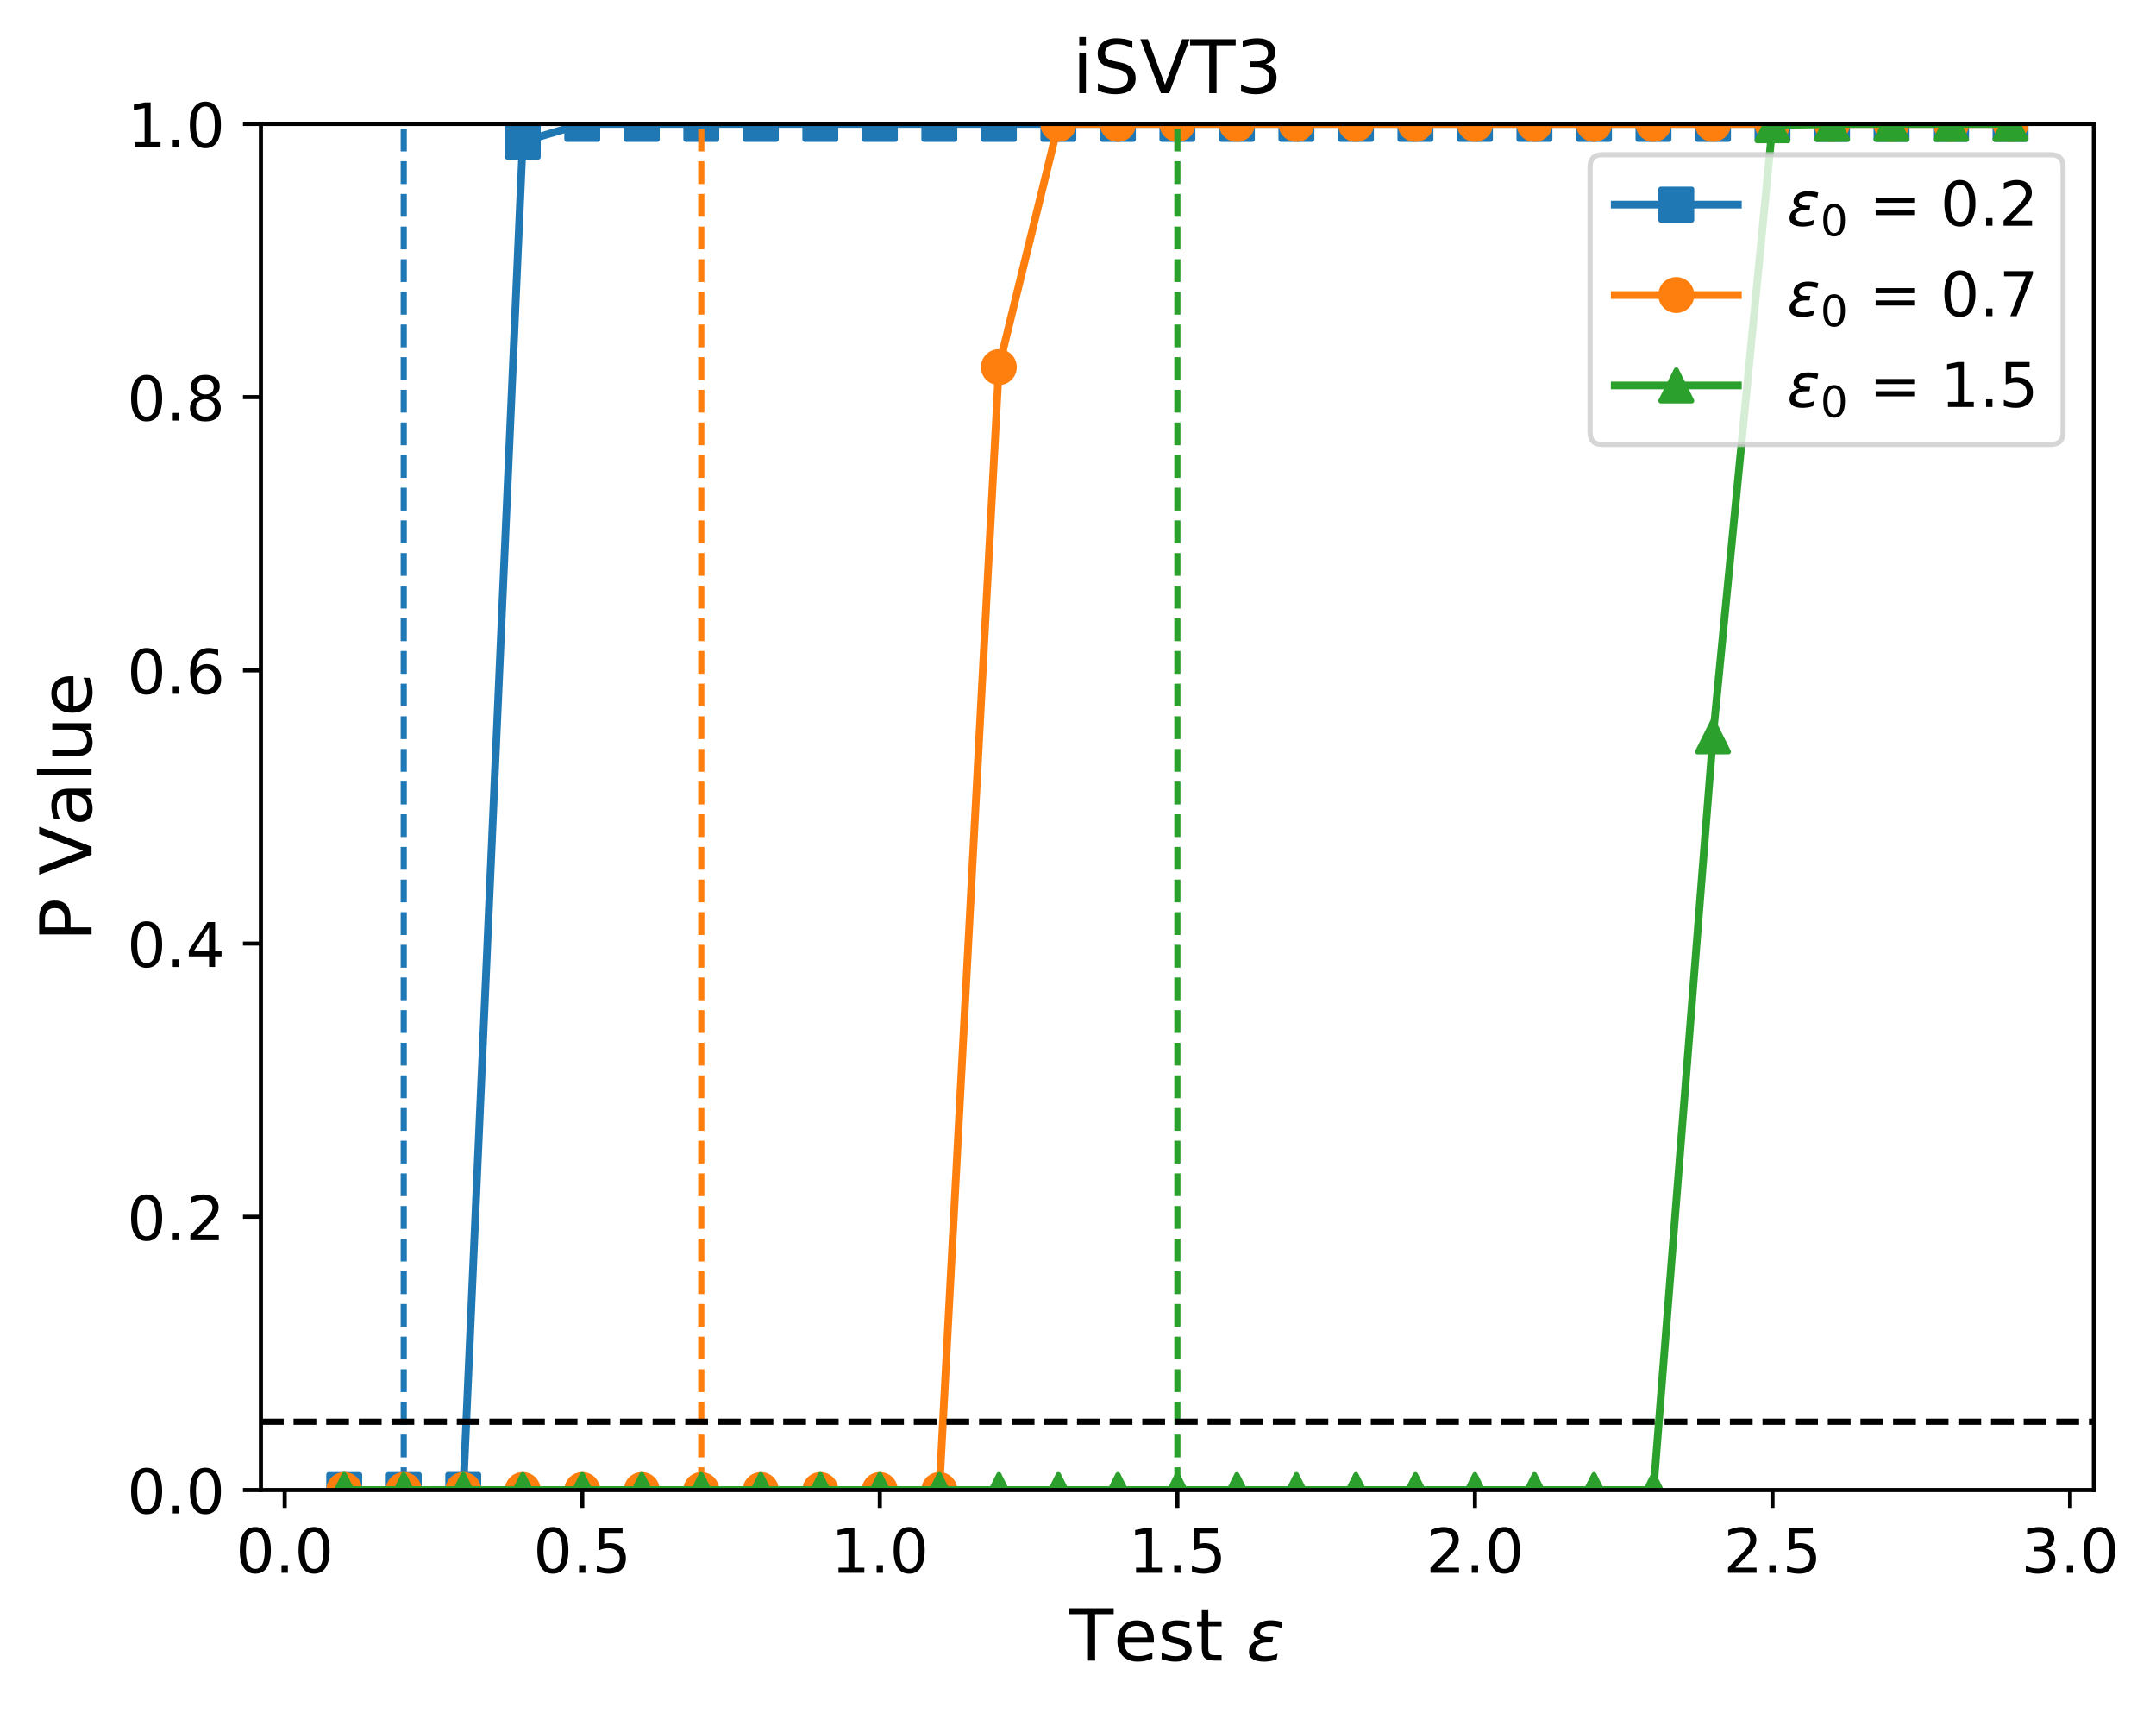 <?xml version="1.0" encoding="utf-8" standalone="no"?>
<!DOCTYPE svg PUBLIC "-//W3C//DTD SVG 1.1//EN"
  "http://www.w3.org/Graphics/SVG/1.1/DTD/svg11.dtd">
<!-- Created with matplotlib (https://matplotlib.org/) -->
<svg height="333.617pt" version="1.1" viewBox="0 0 420.057 333.617" width="420.057pt" xmlns="http://www.w3.org/2000/svg" xmlns:xlink="http://www.w3.org/1999/xlink">
 <defs>
  <style type="text/css">
*{stroke-linecap:butt;stroke-linejoin:round;}
  </style>
 </defs>
 <g id="figure_1">
  <g id="patch_1">
   <path d="M 0 333.617 
L 420.057 333.617 
L 420.057 0 
L 0 0 
z
" style="fill:#ffffff;"/>
  </g>
  <g id="axes_1">
   <g id="patch_2">
    <path d="M 50.833 290.254 
L 407.953 290.254 
L 407.953 24.142 
L 50.833 24.142 
z
" style="fill:#ffffff;"/>
   </g>
   <g id="matplotlib.axis_1">
    <g id="xtick_1">
     <g id="line2d_1">
      <defs>
       <path d="M 0 0 
L 0 3.5 
" id="mfb340fcd6c" style="stroke:#000000;stroke-width:0.8;"/>
      </defs>
      <g>
       <use style="stroke:#000000;stroke-width:0.8;" x="55.471" xlink:href="#mfb340fcd6c" y="290.254"/>
      </g>
     </g>
     <g id="text_1">
      <!-- 0.0 -->
      <defs>
       <path d="M 31.781 66.406 
Q 24.172 66.406 20.328 58.906 
Q 16.5 51.422 16.5 36.375 
Q 16.5 21.391 20.328 13.891 
Q 24.172 6.391 31.781 6.391 
Q 39.453 6.391 43.281 13.891 
Q 47.125 21.391 47.125 36.375 
Q 47.125 51.422 43.281 58.906 
Q 39.453 66.406 31.781 66.406 
z
M 31.781 74.219 
Q 44.047 74.219 50.516 64.516 
Q 56.984 54.828 56.984 36.375 
Q 56.984 17.969 50.516 8.266 
Q 44.047 -1.422 31.781 -1.422 
Q 19.531 -1.422 13.062 8.266 
Q 6.594 17.969 6.594 36.375 
Q 6.594 54.828 13.062 64.516 
Q 19.531 74.219 31.781 74.219 
z
" id="DejaVuSans-48"/>
       <path d="M 10.688 12.406 
L 21 12.406 
L 21 0 
L 10.688 0 
z
" id="DejaVuSans-46"/>
      </defs>
      <g transform="translate(45.929 306.372)scale(0.12 -0.12)">
       <use xlink:href="#DejaVuSans-48"/>
       <use x="63.623" xlink:href="#DejaVuSans-46"/>
       <use x="95.41" xlink:href="#DejaVuSans-48"/>
      </g>
     </g>
    </g>
    <g id="xtick_2">
     <g id="line2d_2">
      <g>
       <use style="stroke:#000000;stroke-width:0.8;" x="113.445" xlink:href="#mfb340fcd6c" y="290.254"/>
      </g>
     </g>
     <g id="text_2">
      <!-- 0.5 -->
      <defs>
       <path d="M 10.797 72.906 
L 49.516 72.906 
L 49.516 64.594 
L 19.828 64.594 
L 19.828 46.734 
Q 21.969 47.469 24.109 47.828 
Q 26.266 48.188 28.422 48.188 
Q 40.625 48.188 47.75 41.5 
Q 54.891 34.812 54.891 23.391 
Q 54.891 11.625 47.562 5.094 
Q 40.234 -1.422 26.906 -1.422 
Q 22.312 -1.422 17.547 -0.641 
Q 12.797 0.141 7.719 1.703 
L 7.719 11.625 
Q 12.109 9.234 16.797 8.062 
Q 21.484 6.891 26.703 6.891 
Q 35.156 6.891 40.078 11.328 
Q 45.016 15.766 45.016 23.391 
Q 45.016 31 40.078 35.438 
Q 35.156 39.891 26.703 39.891 
Q 22.75 39.891 18.812 39.016 
Q 14.891 38.141 10.797 36.281 
z
" id="DejaVuSans-53"/>
      </defs>
      <g transform="translate(103.903 306.372)scale(0.12 -0.12)">
       <use xlink:href="#DejaVuSans-48"/>
       <use x="63.623" xlink:href="#DejaVuSans-46"/>
       <use x="95.41" xlink:href="#DejaVuSans-53"/>
      </g>
     </g>
    </g>
    <g id="xtick_3">
     <g id="line2d_3">
      <g>
       <use style="stroke:#000000;stroke-width:0.8;" x="171.419" xlink:href="#mfb340fcd6c" y="290.254"/>
      </g>
     </g>
     <g id="text_3">
      <!-- 1.0 -->
      <defs>
       <path d="M 12.406 8.297 
L 28.516 8.297 
L 28.516 63.922 
L 10.984 60.406 
L 10.984 69.391 
L 28.422 72.906 
L 38.281 72.906 
L 38.281 8.297 
L 54.391 8.297 
L 54.391 0 
L 12.406 0 
z
" id="DejaVuSans-49"/>
      </defs>
      <g transform="translate(161.877 306.372)scale(0.12 -0.12)">
       <use xlink:href="#DejaVuSans-49"/>
       <use x="63.623" xlink:href="#DejaVuSans-46"/>
       <use x="95.41" xlink:href="#DejaVuSans-48"/>
      </g>
     </g>
    </g>
    <g id="xtick_4">
     <g id="line2d_4">
      <g>
       <use style="stroke:#000000;stroke-width:0.8;" x="229.393" xlink:href="#mfb340fcd6c" y="290.254"/>
      </g>
     </g>
     <g id="text_4">
      <!-- 1.5 -->
      <g transform="translate(219.851 306.372)scale(0.12 -0.12)">
       <use xlink:href="#DejaVuSans-49"/>
       <use x="63.623" xlink:href="#DejaVuSans-46"/>
       <use x="95.41" xlink:href="#DejaVuSans-53"/>
      </g>
     </g>
    </g>
    <g id="xtick_5">
     <g id="line2d_5">
      <g>
       <use style="stroke:#000000;stroke-width:0.8;" x="287.367" xlink:href="#mfb340fcd6c" y="290.254"/>
      </g>
     </g>
     <g id="text_5">
      <!-- 2.0 -->
      <defs>
       <path d="M 19.188 8.297 
L 53.609 8.297 
L 53.609 0 
L 7.328 0 
L 7.328 8.297 
Q 12.938 14.109 22.625 23.891 
Q 32.328 33.688 34.812 36.531 
Q 39.547 41.844 41.422 45.531 
Q 43.312 49.219 43.312 52.781 
Q 43.312 58.594 39.234 62.25 
Q 35.156 65.922 28.609 65.922 
Q 23.969 65.922 18.812 64.312 
Q 13.672 62.703 7.812 59.422 
L 7.812 69.391 
Q 13.766 71.781 18.938 73 
Q 24.125 74.219 28.422 74.219 
Q 39.75 74.219 46.484 68.547 
Q 53.219 62.891 53.219 53.422 
Q 53.219 48.922 51.531 44.891 
Q 49.859 40.875 45.406 35.406 
Q 44.188 33.984 37.641 27.219 
Q 31.109 20.453 19.188 8.297 
z
" id="DejaVuSans-50"/>
      </defs>
      <g transform="translate(277.825 306.372)scale(0.12 -0.12)">
       <use xlink:href="#DejaVuSans-50"/>
       <use x="63.623" xlink:href="#DejaVuSans-46"/>
       <use x="95.41" xlink:href="#DejaVuSans-48"/>
      </g>
     </g>
    </g>
    <g id="xtick_6">
     <g id="line2d_6">
      <g>
       <use style="stroke:#000000;stroke-width:0.8;" x="345.341" xlink:href="#mfb340fcd6c" y="290.254"/>
      </g>
     </g>
     <g id="text_6">
      <!-- 2.5 -->
      <g transform="translate(335.799 306.372)scale(0.12 -0.12)">
       <use xlink:href="#DejaVuSans-50"/>
       <use x="63.623" xlink:href="#DejaVuSans-46"/>
       <use x="95.41" xlink:href="#DejaVuSans-53"/>
      </g>
     </g>
    </g>
    <g id="xtick_7">
     <g id="line2d_7">
      <g>
       <use style="stroke:#000000;stroke-width:0.8;" x="403.315" xlink:href="#mfb340fcd6c" y="290.254"/>
      </g>
     </g>
     <g id="text_7">
      <!-- 3.0 -->
      <defs>
       <path d="M 40.578 39.312 
Q 47.656 37.797 51.625 33 
Q 55.609 28.219 55.609 21.188 
Q 55.609 10.406 48.188 4.484 
Q 40.766 -1.422 27.094 -1.422 
Q 22.516 -1.422 17.656 -0.516 
Q 12.797 0.391 7.625 2.203 
L 7.625 11.719 
Q 11.719 9.328 16.594 8.109 
Q 21.484 6.891 26.812 6.891 
Q 36.078 6.891 40.938 10.547 
Q 45.797 14.203 45.797 21.188 
Q 45.797 27.641 41.281 31.266 
Q 36.766 34.906 28.719 34.906 
L 20.219 34.906 
L 20.219 43.016 
L 29.109 43.016 
Q 36.375 43.016 40.234 45.922 
Q 44.094 48.828 44.094 54.297 
Q 44.094 59.906 40.109 62.906 
Q 36.141 65.922 28.719 65.922 
Q 24.656 65.922 20.016 65.031 
Q 15.375 64.156 9.812 62.312 
L 9.812 71.094 
Q 15.438 72.656 20.344 73.438 
Q 25.25 74.219 29.594 74.219 
Q 40.828 74.219 47.359 69.109 
Q 53.906 64.016 53.906 55.328 
Q 53.906 49.266 50.438 45.094 
Q 46.969 40.922 40.578 39.312 
z
" id="DejaVuSans-51"/>
      </defs>
      <g transform="translate(393.773 306.372)scale(0.12 -0.12)">
       <use xlink:href="#DejaVuSans-51"/>
       <use x="63.623" xlink:href="#DejaVuSans-46"/>
       <use x="95.41" xlink:href="#DejaVuSans-48"/>
      </g>
     </g>
    </g>
    <g id="text_8">
     <!-- Test $\epsilon$ -->
     <defs>
      <path d="M -0.297 72.906 
L 61.375 72.906 
L 61.375 64.594 
L 35.5 64.594 
L 35.5 0 
L 25.594 0 
L 25.594 64.594 
L -0.297 64.594 
z
" id="DejaVuSans-84"/>
      <path d="M 56.203 29.594 
L 56.203 25.203 
L 14.891 25.203 
Q 15.484 15.922 20.484 11.062 
Q 25.484 6.203 34.422 6.203 
Q 39.594 6.203 44.453 7.469 
Q 49.312 8.734 54.109 11.281 
L 54.109 2.781 
Q 49.266 0.734 44.188 -0.344 
Q 39.109 -1.422 33.891 -1.422 
Q 20.797 -1.422 13.156 6.188 
Q 5.516 13.812 5.516 26.812 
Q 5.516 40.234 12.766 48.109 
Q 20.016 56 32.328 56 
Q 43.359 56 49.781 48.891 
Q 56.203 41.797 56.203 29.594 
z
M 47.219 32.234 
Q 47.125 39.594 43.094 43.984 
Q 39.062 48.391 32.422 48.391 
Q 24.906 48.391 20.391 44.141 
Q 15.875 39.891 15.188 32.172 
z
" id="DejaVuSans-101"/>
      <path d="M 44.281 53.078 
L 44.281 44.578 
Q 40.484 46.531 36.375 47.5 
Q 32.281 48.484 27.875 48.484 
Q 21.188 48.484 17.844 46.438 
Q 14.5 44.391 14.5 40.281 
Q 14.5 37.156 16.891 35.375 
Q 19.281 33.594 26.516 31.984 
L 29.594 31.297 
Q 39.156 29.25 43.188 25.516 
Q 47.219 21.781 47.219 15.094 
Q 47.219 7.469 41.188 3.016 
Q 35.156 -1.422 24.609 -1.422 
Q 20.219 -1.422 15.453 -0.562 
Q 10.688 0.297 5.422 2 
L 5.422 11.281 
Q 10.406 8.688 15.234 7.391 
Q 20.062 6.109 24.812 6.109 
Q 31.156 6.109 34.562 8.281 
Q 37.984 10.453 37.984 14.406 
Q 37.984 18.062 35.516 20.016 
Q 33.062 21.969 24.703 23.781 
L 21.578 24.516 
Q 13.234 26.266 9.516 29.906 
Q 5.812 33.547 5.812 39.891 
Q 5.812 47.609 11.281 51.797 
Q 16.75 56 26.812 56 
Q 31.781 56 36.172 55.266 
Q 40.578 54.547 44.281 53.078 
z
" id="DejaVuSans-115"/>
      <path d="M 18.312 70.219 
L 18.312 54.688 
L 36.812 54.688 
L 36.812 47.703 
L 18.312 47.703 
L 18.312 18.016 
Q 18.312 11.328 20.141 9.422 
Q 21.969 7.516 27.594 7.516 
L 36.812 7.516 
L 36.812 0 
L 27.594 0 
Q 17.188 0 13.234 3.875 
Q 9.281 7.766 9.281 18.016 
L 9.281 47.703 
L 2.688 47.703 
L 2.688 54.688 
L 9.281 54.688 
L 9.281 70.219 
z
" id="DejaVuSans-116"/>
      <path id="DejaVuSans-32"/>
      <path d="M 19.734 29.5 
Q 14.453 30.672 12.156 33.844 
Q 10.453 36.078 10.453 39.109 
Q 10.453 47.406 18.359 52.25 
Q 24.609 56.062 34.188 56.062 
Q 37.891 56.062 41.938 55.469 
Q 46 54.891 50.531 53.719 
L 48.969 45.562 
Q 44.484 46.969 40.719 47.609 
Q 36.859 48.25 33.406 48.25 
Q 27.594 48.25 23.781 46 
Q 19.188 43.312 19.188 39.406 
Q 19.188 36.812 21.578 35.016 
Q 24.422 32.859 30.078 32.859 
L 37.641 32.859 
L 36.234 25.438 
L 29 25.438 
Q 22.266 25.438 18.312 22.953 
Q 12.938 19.578 12.938 14.312 
Q 12.938 10.984 15.828 8.797 
Q 19.438 6.062 26.812 6.062 
Q 31.344 6.062 35.688 6.938 
Q 40.047 7.859 43.844 9.672 
L 42.188 1.312 
Q 37.547 -0.047 33.297 -0.734 
Q 29.047 -1.422 25.141 -1.422 
Q 13.531 -1.422 8.062 3.031 
Q 3.906 6.453 3.906 12.203 
Q 3.906 19.969 9.375 24.75 
Q 13.422 28.328 19.734 29.5 
z
" id="DejaVuSans-Oblique-949"/>
     </defs>
     <g transform="translate(208.393 323.505)scale(0.14 -0.14)">
      <use transform="translate(0 0.094)" xlink:href="#DejaVuSans-84"/>
      <use transform="translate(61.084 0.094)" xlink:href="#DejaVuSans-101"/>
      <use transform="translate(122.607 0.094)" xlink:href="#DejaVuSans-115"/>
      <use transform="translate(174.707 0.094)" xlink:href="#DejaVuSans-116"/>
      <use transform="translate(213.916 0.094)" xlink:href="#DejaVuSans-32"/>
      <use transform="translate(245.703 0.094)" xlink:href="#DejaVuSans-Oblique-949"/>
     </g>
    </g>
   </g>
   <g id="matplotlib.axis_2">
    <g id="ytick_1">
     <g id="line2d_8">
      <defs>
       <path d="M 0 0 
L -3.5 0 
" id="ma187fe9195" style="stroke:#000000;stroke-width:0.8;"/>
      </defs>
      <g>
       <use style="stroke:#000000;stroke-width:0.8;" x="50.833" xlink:href="#ma187fe9195" y="290.254"/>
      </g>
     </g>
     <g id="text_9">
      <!-- 0.0 -->
      <g transform="translate(24.749 294.813)scale(0.12 -0.12)">
       <use xlink:href="#DejaVuSans-48"/>
       <use x="63.623" xlink:href="#DejaVuSans-46"/>
       <use x="95.41" xlink:href="#DejaVuSans-48"/>
      </g>
     </g>
    </g>
    <g id="ytick_2">
     <g id="line2d_9">
      <g>
       <use style="stroke:#000000;stroke-width:0.8;" x="50.833" xlink:href="#ma187fe9195" y="237.031"/>
      </g>
     </g>
     <g id="text_10">
      <!-- 0.2 -->
      <g transform="translate(24.749 241.59)scale(0.12 -0.12)">
       <use xlink:href="#DejaVuSans-48"/>
       <use x="63.623" xlink:href="#DejaVuSans-46"/>
       <use x="95.41" xlink:href="#DejaVuSans-50"/>
      </g>
     </g>
    </g>
    <g id="ytick_3">
     <g id="line2d_10">
      <g>
       <use style="stroke:#000000;stroke-width:0.8;" x="50.833" xlink:href="#ma187fe9195" y="183.809"/>
      </g>
     </g>
     <g id="text_11">
      <!-- 0.4 -->
      <defs>
       <path d="M 37.797 64.312 
L 12.891 25.391 
L 37.797 25.391 
z
M 35.203 72.906 
L 47.609 72.906 
L 47.609 25.391 
L 58.016 25.391 
L 58.016 17.188 
L 47.609 17.188 
L 47.609 0 
L 37.797 0 
L 37.797 17.188 
L 4.891 17.188 
L 4.891 26.703 
z
" id="DejaVuSans-52"/>
      </defs>
      <g transform="translate(24.749 188.368)scale(0.12 -0.12)">
       <use xlink:href="#DejaVuSans-48"/>
       <use x="63.623" xlink:href="#DejaVuSans-46"/>
       <use x="95.41" xlink:href="#DejaVuSans-52"/>
      </g>
     </g>
    </g>
    <g id="ytick_4">
     <g id="line2d_11">
      <g>
       <use style="stroke:#000000;stroke-width:0.8;" x="50.833" xlink:href="#ma187fe9195" y="130.587"/>
      </g>
     </g>
     <g id="text_12">
      <!-- 0.6 -->
      <defs>
       <path d="M 33.016 40.375 
Q 26.375 40.375 22.484 35.828 
Q 18.609 31.297 18.609 23.391 
Q 18.609 15.531 22.484 10.953 
Q 26.375 6.391 33.016 6.391 
Q 39.656 6.391 43.531 10.953 
Q 47.406 15.531 47.406 23.391 
Q 47.406 31.297 43.531 35.828 
Q 39.656 40.375 33.016 40.375 
z
M 52.594 71.297 
L 52.594 62.312 
Q 48.875 64.062 45.094 64.984 
Q 41.312 65.922 37.594 65.922 
Q 27.828 65.922 22.672 59.328 
Q 17.531 52.734 16.797 39.406 
Q 19.672 43.656 24.016 45.922 
Q 28.375 48.188 33.594 48.188 
Q 44.578 48.188 50.953 41.516 
Q 57.328 34.859 57.328 23.391 
Q 57.328 12.156 50.688 5.359 
Q 44.047 -1.422 33.016 -1.422 
Q 20.359 -1.422 13.672 8.266 
Q 6.984 17.969 6.984 36.375 
Q 6.984 53.656 15.188 63.938 
Q 23.391 74.219 37.203 74.219 
Q 40.922 74.219 44.703 73.484 
Q 48.484 72.75 52.594 71.297 
z
" id="DejaVuSans-54"/>
      </defs>
      <g transform="translate(24.749 135.146)scale(0.12 -0.12)">
       <use xlink:href="#DejaVuSans-48"/>
       <use x="63.623" xlink:href="#DejaVuSans-46"/>
       <use x="95.41" xlink:href="#DejaVuSans-54"/>
      </g>
     </g>
    </g>
    <g id="ytick_5">
     <g id="line2d_12">
      <g>
       <use style="stroke:#000000;stroke-width:0.8;" x="50.833" xlink:href="#ma187fe9195" y="77.364"/>
      </g>
     </g>
     <g id="text_13">
      <!-- 0.8 -->
      <defs>
       <path d="M 31.781 34.625 
Q 24.75 34.625 20.719 30.859 
Q 16.703 27.094 16.703 20.516 
Q 16.703 13.922 20.719 10.156 
Q 24.75 6.391 31.781 6.391 
Q 38.812 6.391 42.859 10.172 
Q 46.922 13.969 46.922 20.516 
Q 46.922 27.094 42.891 30.859 
Q 38.875 34.625 31.781 34.625 
z
M 21.922 38.812 
Q 15.578 40.375 12.031 44.719 
Q 8.5 49.078 8.5 55.328 
Q 8.5 64.062 14.719 69.141 
Q 20.953 74.219 31.781 74.219 
Q 42.672 74.219 48.875 69.141 
Q 55.078 64.062 55.078 55.328 
Q 55.078 49.078 51.531 44.719 
Q 48 40.375 41.703 38.812 
Q 48.828 37.156 52.797 32.312 
Q 56.781 27.484 56.781 20.516 
Q 56.781 9.906 50.312 4.234 
Q 43.844 -1.422 31.781 -1.422 
Q 19.734 -1.422 13.25 4.234 
Q 6.781 9.906 6.781 20.516 
Q 6.781 27.484 10.781 32.312 
Q 14.797 37.156 21.922 38.812 
z
M 18.312 54.391 
Q 18.312 48.734 21.844 45.562 
Q 25.391 42.391 31.781 42.391 
Q 38.141 42.391 41.719 45.562 
Q 45.312 48.734 45.312 54.391 
Q 45.312 60.062 41.719 63.234 
Q 38.141 66.406 31.781 66.406 
Q 25.391 66.406 21.844 63.234 
Q 18.312 60.062 18.312 54.391 
z
" id="DejaVuSans-56"/>
      </defs>
      <g transform="translate(24.749 81.923)scale(0.12 -0.12)">
       <use xlink:href="#DejaVuSans-48"/>
       <use x="63.623" xlink:href="#DejaVuSans-46"/>
       <use x="95.41" xlink:href="#DejaVuSans-56"/>
      </g>
     </g>
    </g>
    <g id="ytick_6">
     <g id="line2d_13">
      <g>
       <use style="stroke:#000000;stroke-width:0.8;" x="50.833" xlink:href="#ma187fe9195" y="24.142"/>
      </g>
     </g>
     <g id="text_14">
      <!-- 1.0 -->
      <g transform="translate(24.749 28.701)scale(0.12 -0.12)">
       <use xlink:href="#DejaVuSans-49"/>
       <use x="63.623" xlink:href="#DejaVuSans-46"/>
       <use x="95.41" xlink:href="#DejaVuSans-48"/>
      </g>
     </g>
    </g>
    <g id="text_15">
     <!-- P Value -->
     <defs>
      <path d="M 19.672 64.797 
L 19.672 37.406 
L 32.078 37.406 
Q 38.969 37.406 42.719 40.969 
Q 46.484 44.531 46.484 51.125 
Q 46.484 57.672 42.719 61.234 
Q 38.969 64.797 32.078 64.797 
z
M 9.812 72.906 
L 32.078 72.906 
Q 44.344 72.906 50.609 67.359 
Q 56.891 61.812 56.891 51.125 
Q 56.891 40.328 50.609 34.812 
Q 44.344 29.297 32.078 29.297 
L 19.672 29.297 
L 19.672 0 
L 9.812 0 
z
" id="DejaVuSans-80"/>
      <path d="M 28.609 0 
L 0.781 72.906 
L 11.078 72.906 
L 34.188 11.531 
L 57.328 72.906 
L 67.578 72.906 
L 39.797 0 
z
" id="DejaVuSans-86"/>
      <path d="M 34.281 27.484 
Q 23.391 27.484 19.188 25 
Q 14.984 22.516 14.984 16.5 
Q 14.984 11.719 18.141 8.906 
Q 21.297 6.109 26.703 6.109 
Q 34.188 6.109 38.703 11.406 
Q 43.219 16.703 43.219 25.484 
L 43.219 27.484 
z
M 52.203 31.203 
L 52.203 0 
L 43.219 0 
L 43.219 8.297 
Q 40.141 3.328 35.547 0.953 
Q 30.953 -1.422 24.312 -1.422 
Q 15.922 -1.422 10.953 3.297 
Q 6 8.016 6 15.922 
Q 6 25.141 12.172 29.828 
Q 18.359 34.516 30.609 34.516 
L 43.219 34.516 
L 43.219 35.406 
Q 43.219 41.609 39.141 45 
Q 35.062 48.391 27.688 48.391 
Q 23 48.391 18.547 47.266 
Q 14.109 46.141 10.016 43.891 
L 10.016 52.203 
Q 14.938 54.109 19.578 55.047 
Q 24.219 56 28.609 56 
Q 40.484 56 46.344 49.844 
Q 52.203 43.703 52.203 31.203 
z
" id="DejaVuSans-97"/>
      <path d="M 9.422 75.984 
L 18.406 75.984 
L 18.406 0 
L 9.422 0 
z
" id="DejaVuSans-108"/>
      <path d="M 8.5 21.578 
L 8.5 54.688 
L 17.484 54.688 
L 17.484 21.922 
Q 17.484 14.156 20.5 10.266 
Q 23.531 6.391 29.594 6.391 
Q 36.859 6.391 41.078 11.031 
Q 45.312 15.672 45.312 23.688 
L 45.312 54.688 
L 54.297 54.688 
L 54.297 0 
L 45.312 0 
L 45.312 8.406 
Q 42.047 3.422 37.719 1 
Q 33.406 -1.422 27.688 -1.422 
Q 18.266 -1.422 13.375 4.438 
Q 8.5 10.297 8.5 21.578 
z
M 31.109 56 
z
" id="DejaVuSans-117"/>
     </defs>
     <g transform="translate(17.838 183.402)rotate(-90)scale(0.14 -0.14)">
      <use xlink:href="#DejaVuSans-80"/>
      <use x="60.303" xlink:href="#DejaVuSans-32"/>
      <use x="92.09" xlink:href="#DejaVuSans-86"/>
      <use x="160.389" xlink:href="#DejaVuSans-97"/>
      <use x="221.668" xlink:href="#DejaVuSans-108"/>
      <use x="249.451" xlink:href="#DejaVuSans-117"/>
      <use x="312.83" xlink:href="#DejaVuSans-101"/>
     </g>
    </g>
   </g>
   <g id="line2d_14">
    <path clip-path="url(#p55655bc237)" d="M 67.066 290.254 
L 78.661 290.254 
L 90.255 290.241 
L 101.85 27.592 
L 113.445 24.142 
L 125.04 24.142 
L 136.635 24.142 
L 148.229 24.142 
L 159.824 24.142 
L 171.419 24.142 
L 183.014 24.142 
L 194.609 24.142 
L 206.204 24.142 
L 217.798 24.142 
L 229.393 24.142 
L 240.988 24.142 
L 252.583 24.142 
L 264.178 24.142 
L 275.772 24.142 
L 287.367 24.142 
L 298.962 24.142 
L 310.557 24.142 
L 322.152 24.142 
L 333.746 24.142 
L 345.341 24.142 
L 356.936 24.142 
L 368.531 24.142 
L 380.126 24.142 
L 391.72 24.142 
" style="fill:none;stroke:#1f77b4;stroke-linecap:square;stroke-width:1.5;"/>
    <defs>
     <path d="M -3 3 
L 3 3 
L 3 -3 
L -3 -3 
z
" id="m41e7a7b72a" style="stroke:#1f77b4;stroke-linejoin:miter;"/>
    </defs>
    <g clip-path="url(#p55655bc237)">
     <use style="fill:#1f77b4;stroke:#1f77b4;stroke-linejoin:miter;" x="67.066" xlink:href="#m41e7a7b72a" y="290.254"/>
     <use style="fill:#1f77b4;stroke:#1f77b4;stroke-linejoin:miter;" x="78.661" xlink:href="#m41e7a7b72a" y="290.254"/>
     <use style="fill:#1f77b4;stroke:#1f77b4;stroke-linejoin:miter;" x="90.255" xlink:href="#m41e7a7b72a" y="290.241"/>
     <use style="fill:#1f77b4;stroke:#1f77b4;stroke-linejoin:miter;" x="101.85" xlink:href="#m41e7a7b72a" y="27.592"/>
     <use style="fill:#1f77b4;stroke:#1f77b4;stroke-linejoin:miter;" x="113.445" xlink:href="#m41e7a7b72a" y="24.142"/>
     <use style="fill:#1f77b4;stroke:#1f77b4;stroke-linejoin:miter;" x="125.04" xlink:href="#m41e7a7b72a" y="24.142"/>
     <use style="fill:#1f77b4;stroke:#1f77b4;stroke-linejoin:miter;" x="136.635" xlink:href="#m41e7a7b72a" y="24.142"/>
     <use style="fill:#1f77b4;stroke:#1f77b4;stroke-linejoin:miter;" x="148.229" xlink:href="#m41e7a7b72a" y="24.142"/>
     <use style="fill:#1f77b4;stroke:#1f77b4;stroke-linejoin:miter;" x="159.824" xlink:href="#m41e7a7b72a" y="24.142"/>
     <use style="fill:#1f77b4;stroke:#1f77b4;stroke-linejoin:miter;" x="171.419" xlink:href="#m41e7a7b72a" y="24.142"/>
     <use style="fill:#1f77b4;stroke:#1f77b4;stroke-linejoin:miter;" x="183.014" xlink:href="#m41e7a7b72a" y="24.142"/>
     <use style="fill:#1f77b4;stroke:#1f77b4;stroke-linejoin:miter;" x="194.609" xlink:href="#m41e7a7b72a" y="24.142"/>
     <use style="fill:#1f77b4;stroke:#1f77b4;stroke-linejoin:miter;" x="206.204" xlink:href="#m41e7a7b72a" y="24.142"/>
     <use style="fill:#1f77b4;stroke:#1f77b4;stroke-linejoin:miter;" x="217.798" xlink:href="#m41e7a7b72a" y="24.142"/>
     <use style="fill:#1f77b4;stroke:#1f77b4;stroke-linejoin:miter;" x="229.393" xlink:href="#m41e7a7b72a" y="24.142"/>
     <use style="fill:#1f77b4;stroke:#1f77b4;stroke-linejoin:miter;" x="240.988" xlink:href="#m41e7a7b72a" y="24.142"/>
     <use style="fill:#1f77b4;stroke:#1f77b4;stroke-linejoin:miter;" x="252.583" xlink:href="#m41e7a7b72a" y="24.142"/>
     <use style="fill:#1f77b4;stroke:#1f77b4;stroke-linejoin:miter;" x="264.178" xlink:href="#m41e7a7b72a" y="24.142"/>
     <use style="fill:#1f77b4;stroke:#1f77b4;stroke-linejoin:miter;" x="275.772" xlink:href="#m41e7a7b72a" y="24.142"/>
     <use style="fill:#1f77b4;stroke:#1f77b4;stroke-linejoin:miter;" x="287.367" xlink:href="#m41e7a7b72a" y="24.142"/>
     <use style="fill:#1f77b4;stroke:#1f77b4;stroke-linejoin:miter;" x="298.962" xlink:href="#m41e7a7b72a" y="24.142"/>
     <use style="fill:#1f77b4;stroke:#1f77b4;stroke-linejoin:miter;" x="310.557" xlink:href="#m41e7a7b72a" y="24.142"/>
     <use style="fill:#1f77b4;stroke:#1f77b4;stroke-linejoin:miter;" x="322.152" xlink:href="#m41e7a7b72a" y="24.142"/>
     <use style="fill:#1f77b4;stroke:#1f77b4;stroke-linejoin:miter;" x="333.746" xlink:href="#m41e7a7b72a" y="24.142"/>
     <use style="fill:#1f77b4;stroke:#1f77b4;stroke-linejoin:miter;" x="345.341" xlink:href="#m41e7a7b72a" y="24.142"/>
     <use style="fill:#1f77b4;stroke:#1f77b4;stroke-linejoin:miter;" x="356.936" xlink:href="#m41e7a7b72a" y="24.142"/>
     <use style="fill:#1f77b4;stroke:#1f77b4;stroke-linejoin:miter;" x="368.531" xlink:href="#m41e7a7b72a" y="24.142"/>
     <use style="fill:#1f77b4;stroke:#1f77b4;stroke-linejoin:miter;" x="380.126" xlink:href="#m41e7a7b72a" y="24.142"/>
     <use style="fill:#1f77b4;stroke:#1f77b4;stroke-linejoin:miter;" x="391.72" xlink:href="#m41e7a7b72a" y="24.142"/>
    </g>
   </g>
   <g id="line2d_15">
    <path clip-path="url(#p55655bc237)" d="M 78.661 290.254 
L 78.661 24.142 
" style="fill:none;stroke:#1f77b4;stroke-dasharray:4.44,1.92;stroke-dashoffset:0;stroke-width:1.2;"/>
   </g>
   <g id="line2d_16">
    <path clip-path="url(#p55655bc237)" d="M 67.066 290.254 
L 78.661 290.254 
L 90.255 290.254 
L 101.85 290.254 
L 113.445 290.254 
L 125.04 290.254 
L 136.635 290.254 
L 148.229 290.254 
L 159.824 290.254 
L 171.419 290.254 
L 183.014 290.253 
L 194.609 71.517 
L 206.204 24.142 
L 217.798 24.142 
L 229.393 24.142 
L 240.988 24.142 
L 252.583 24.142 
L 264.178 24.142 
L 275.772 24.142 
L 287.367 24.142 
L 298.962 24.142 
L 310.557 24.142 
L 322.152 24.142 
L 333.746 24.142 
L 345.341 24.142 
L 356.936 24.142 
L 368.531 24.142 
L 380.126 24.142 
L 391.72 24.142 
" style="fill:none;stroke:#ff7f0e;stroke-linecap:square;stroke-width:1.5;"/>
    <defs>
     <path d="M 0 3 
C 0.796 3 1.559 2.684 2.121 2.121 
C 2.684 1.559 3 0.796 3 0 
C 3 -0.796 2.684 -1.559 2.121 -2.121 
C 1.559 -2.684 0.796 -3 0 -3 
C -0.796 -3 -1.559 -2.684 -2.121 -2.121 
C -2.684 -1.559 -3 -0.796 -3 0 
C -3 0.796 -2.684 1.559 -2.121 2.121 
C -1.559 2.684 -0.796 3 0 3 
z
" id="m4413692c24" style="stroke:#ff7f0e;"/>
    </defs>
    <g clip-path="url(#p55655bc237)">
     <use style="fill:#ff7f0e;stroke:#ff7f0e;" x="67.066" xlink:href="#m4413692c24" y="290.254"/>
     <use style="fill:#ff7f0e;stroke:#ff7f0e;" x="78.661" xlink:href="#m4413692c24" y="290.254"/>
     <use style="fill:#ff7f0e;stroke:#ff7f0e;" x="90.255" xlink:href="#m4413692c24" y="290.254"/>
     <use style="fill:#ff7f0e;stroke:#ff7f0e;" x="101.85" xlink:href="#m4413692c24" y="290.254"/>
     <use style="fill:#ff7f0e;stroke:#ff7f0e;" x="113.445" xlink:href="#m4413692c24" y="290.254"/>
     <use style="fill:#ff7f0e;stroke:#ff7f0e;" x="125.04" xlink:href="#m4413692c24" y="290.254"/>
     <use style="fill:#ff7f0e;stroke:#ff7f0e;" x="136.635" xlink:href="#m4413692c24" y="290.254"/>
     <use style="fill:#ff7f0e;stroke:#ff7f0e;" x="148.229" xlink:href="#m4413692c24" y="290.254"/>
     <use style="fill:#ff7f0e;stroke:#ff7f0e;" x="159.824" xlink:href="#m4413692c24" y="290.254"/>
     <use style="fill:#ff7f0e;stroke:#ff7f0e;" x="171.419" xlink:href="#m4413692c24" y="290.254"/>
     <use style="fill:#ff7f0e;stroke:#ff7f0e;" x="183.014" xlink:href="#m4413692c24" y="290.253"/>
     <use style="fill:#ff7f0e;stroke:#ff7f0e;" x="194.609" xlink:href="#m4413692c24" y="71.517"/>
     <use style="fill:#ff7f0e;stroke:#ff7f0e;" x="206.204" xlink:href="#m4413692c24" y="24.142"/>
     <use style="fill:#ff7f0e;stroke:#ff7f0e;" x="217.798" xlink:href="#m4413692c24" y="24.142"/>
     <use style="fill:#ff7f0e;stroke:#ff7f0e;" x="229.393" xlink:href="#m4413692c24" y="24.142"/>
     <use style="fill:#ff7f0e;stroke:#ff7f0e;" x="240.988" xlink:href="#m4413692c24" y="24.142"/>
     <use style="fill:#ff7f0e;stroke:#ff7f0e;" x="252.583" xlink:href="#m4413692c24" y="24.142"/>
     <use style="fill:#ff7f0e;stroke:#ff7f0e;" x="264.178" xlink:href="#m4413692c24" y="24.142"/>
     <use style="fill:#ff7f0e;stroke:#ff7f0e;" x="275.772" xlink:href="#m4413692c24" y="24.142"/>
     <use style="fill:#ff7f0e;stroke:#ff7f0e;" x="287.367" xlink:href="#m4413692c24" y="24.142"/>
     <use style="fill:#ff7f0e;stroke:#ff7f0e;" x="298.962" xlink:href="#m4413692c24" y="24.142"/>
     <use style="fill:#ff7f0e;stroke:#ff7f0e;" x="310.557" xlink:href="#m4413692c24" y="24.142"/>
     <use style="fill:#ff7f0e;stroke:#ff7f0e;" x="322.152" xlink:href="#m4413692c24" y="24.142"/>
     <use style="fill:#ff7f0e;stroke:#ff7f0e;" x="333.746" xlink:href="#m4413692c24" y="24.142"/>
     <use style="fill:#ff7f0e;stroke:#ff7f0e;" x="345.341" xlink:href="#m4413692c24" y="24.142"/>
     <use style="fill:#ff7f0e;stroke:#ff7f0e;" x="356.936" xlink:href="#m4413692c24" y="24.142"/>
     <use style="fill:#ff7f0e;stroke:#ff7f0e;" x="368.531" xlink:href="#m4413692c24" y="24.142"/>
     <use style="fill:#ff7f0e;stroke:#ff7f0e;" x="380.126" xlink:href="#m4413692c24" y="24.142"/>
     <use style="fill:#ff7f0e;stroke:#ff7f0e;" x="391.72" xlink:href="#m4413692c24" y="24.142"/>
    </g>
   </g>
   <g id="line2d_17">
    <path clip-path="url(#p55655bc237)" d="M 136.635 290.254 
L 136.635 24.142 
" style="fill:none;stroke:#ff7f0e;stroke-dasharray:4.44,1.92;stroke-dashoffset:0;stroke-width:1.2;"/>
   </g>
   <g id="line2d_18">
    <path clip-path="url(#p55655bc237)" d="M 67.066 290.254 
L 78.661 290.254 
L 90.255 290.254 
L 101.85 290.254 
L 113.445 290.254 
L 125.04 290.254 
L 136.635 290.254 
L 148.229 290.254 
L 159.824 290.254 
L 171.419 290.254 
L 183.014 290.254 
L 194.609 290.254 
L 206.204 290.254 
L 217.798 290.254 
L 229.393 290.254 
L 240.988 290.254 
L 252.583 290.254 
L 264.178 290.254 
L 275.772 290.254 
L 287.367 290.254 
L 298.962 290.254 
L 310.557 290.254 
L 322.152 290.253 
L 333.746 143.446 
L 345.341 24.406 
L 356.936 24.142 
L 368.531 24.142 
L 380.126 24.142 
L 391.72 24.142 
" style="fill:none;stroke:#2ca02c;stroke-linecap:square;stroke-width:1.5;"/>
    <defs>
     <path d="M 0 -3 
L -3 3 
L 3 3 
z
" id="m03ebeeaceb" style="stroke:#2ca02c;stroke-linejoin:miter;"/>
    </defs>
    <g clip-path="url(#p55655bc237)">
     <use style="fill:#2ca02c;stroke:#2ca02c;stroke-linejoin:miter;" x="67.066" xlink:href="#m03ebeeaceb" y="290.254"/>
     <use style="fill:#2ca02c;stroke:#2ca02c;stroke-linejoin:miter;" x="78.661" xlink:href="#m03ebeeaceb" y="290.254"/>
     <use style="fill:#2ca02c;stroke:#2ca02c;stroke-linejoin:miter;" x="90.255" xlink:href="#m03ebeeaceb" y="290.254"/>
     <use style="fill:#2ca02c;stroke:#2ca02c;stroke-linejoin:miter;" x="101.85" xlink:href="#m03ebeeaceb" y="290.254"/>
     <use style="fill:#2ca02c;stroke:#2ca02c;stroke-linejoin:miter;" x="113.445" xlink:href="#m03ebeeaceb" y="290.254"/>
     <use style="fill:#2ca02c;stroke:#2ca02c;stroke-linejoin:miter;" x="125.04" xlink:href="#m03ebeeaceb" y="290.254"/>
     <use style="fill:#2ca02c;stroke:#2ca02c;stroke-linejoin:miter;" x="136.635" xlink:href="#m03ebeeaceb" y="290.254"/>
     <use style="fill:#2ca02c;stroke:#2ca02c;stroke-linejoin:miter;" x="148.229" xlink:href="#m03ebeeaceb" y="290.254"/>
     <use style="fill:#2ca02c;stroke:#2ca02c;stroke-linejoin:miter;" x="159.824" xlink:href="#m03ebeeaceb" y="290.254"/>
     <use style="fill:#2ca02c;stroke:#2ca02c;stroke-linejoin:miter;" x="171.419" xlink:href="#m03ebeeaceb" y="290.254"/>
     <use style="fill:#2ca02c;stroke:#2ca02c;stroke-linejoin:miter;" x="183.014" xlink:href="#m03ebeeaceb" y="290.254"/>
     <use style="fill:#2ca02c;stroke:#2ca02c;stroke-linejoin:miter;" x="194.609" xlink:href="#m03ebeeaceb" y="290.254"/>
     <use style="fill:#2ca02c;stroke:#2ca02c;stroke-linejoin:miter;" x="206.204" xlink:href="#m03ebeeaceb" y="290.254"/>
     <use style="fill:#2ca02c;stroke:#2ca02c;stroke-linejoin:miter;" x="217.798" xlink:href="#m03ebeeaceb" y="290.254"/>
     <use style="fill:#2ca02c;stroke:#2ca02c;stroke-linejoin:miter;" x="229.393" xlink:href="#m03ebeeaceb" y="290.254"/>
     <use style="fill:#2ca02c;stroke:#2ca02c;stroke-linejoin:miter;" x="240.988" xlink:href="#m03ebeeaceb" y="290.254"/>
     <use style="fill:#2ca02c;stroke:#2ca02c;stroke-linejoin:miter;" x="252.583" xlink:href="#m03ebeeaceb" y="290.254"/>
     <use style="fill:#2ca02c;stroke:#2ca02c;stroke-linejoin:miter;" x="264.178" xlink:href="#m03ebeeaceb" y="290.254"/>
     <use style="fill:#2ca02c;stroke:#2ca02c;stroke-linejoin:miter;" x="275.772" xlink:href="#m03ebeeaceb" y="290.254"/>
     <use style="fill:#2ca02c;stroke:#2ca02c;stroke-linejoin:miter;" x="287.367" xlink:href="#m03ebeeaceb" y="290.254"/>
     <use style="fill:#2ca02c;stroke:#2ca02c;stroke-linejoin:miter;" x="298.962" xlink:href="#m03ebeeaceb" y="290.254"/>
     <use style="fill:#2ca02c;stroke:#2ca02c;stroke-linejoin:miter;" x="310.557" xlink:href="#m03ebeeaceb" y="290.254"/>
     <use style="fill:#2ca02c;stroke:#2ca02c;stroke-linejoin:miter;" x="322.152" xlink:href="#m03ebeeaceb" y="290.253"/>
     <use style="fill:#2ca02c;stroke:#2ca02c;stroke-linejoin:miter;" x="333.746" xlink:href="#m03ebeeaceb" y="143.446"/>
     <use style="fill:#2ca02c;stroke:#2ca02c;stroke-linejoin:miter;" x="345.341" xlink:href="#m03ebeeaceb" y="24.406"/>
     <use style="fill:#2ca02c;stroke:#2ca02c;stroke-linejoin:miter;" x="356.936" xlink:href="#m03ebeeaceb" y="24.142"/>
     <use style="fill:#2ca02c;stroke:#2ca02c;stroke-linejoin:miter;" x="368.531" xlink:href="#m03ebeeaceb" y="24.142"/>
     <use style="fill:#2ca02c;stroke:#2ca02c;stroke-linejoin:miter;" x="380.126" xlink:href="#m03ebeeaceb" y="24.142"/>
     <use style="fill:#2ca02c;stroke:#2ca02c;stroke-linejoin:miter;" x="391.72" xlink:href="#m03ebeeaceb" y="24.142"/>
    </g>
   </g>
   <g id="line2d_19">
    <path clip-path="url(#p55655bc237)" d="M 229.393 290.254 
L 229.393 24.142 
" style="fill:none;stroke:#2ca02c;stroke-dasharray:4.44,1.92;stroke-dashoffset:0;stroke-width:1.2;"/>
   </g>
   <g id="line2d_20">
    <path clip-path="url(#p55655bc237)" d="M 50.833 276.948 
L 407.953 276.948 
" style="fill:none;stroke:#000000;stroke-dasharray:4.44,1.92;stroke-dashoffset:0;stroke-width:1.2;"/>
   </g>
   <g id="patch_3">
    <path d="M 50.833 290.254 
L 50.833 24.142 
" style="fill:none;stroke:#000000;stroke-linecap:square;stroke-linejoin:miter;stroke-width:0.8;"/>
   </g>
   <g id="patch_4">
    <path d="M 407.953 290.254 
L 407.953 24.142 
" style="fill:none;stroke:#000000;stroke-linecap:square;stroke-linejoin:miter;stroke-width:0.8;"/>
   </g>
   <g id="patch_5">
    <path d="M 50.833 290.254 
L 407.953 290.254 
" style="fill:none;stroke:#000000;stroke-linecap:square;stroke-linejoin:miter;stroke-width:0.8;"/>
   </g>
   <g id="patch_6">
    <path d="M 50.833 24.142 
L 407.953 24.142 
" style="fill:none;stroke:#000000;stroke-linecap:square;stroke-linejoin:miter;stroke-width:0.8;"/>
   </g>
   <g id="text_16">
    <!-- iSVT3 -->
    <defs>
     <path d="M 9.422 54.688 
L 18.406 54.688 
L 18.406 0 
L 9.422 0 
z
M 9.422 75.984 
L 18.406 75.984 
L 18.406 64.594 
L 9.422 64.594 
z
" id="DejaVuSans-105"/>
     <path d="M 53.516 70.516 
L 53.516 60.891 
Q 47.906 63.578 42.922 64.891 
Q 37.938 66.219 33.297 66.219 
Q 25.25 66.219 20.875 63.094 
Q 16.5 59.969 16.5 54.203 
Q 16.5 49.359 19.406 46.891 
Q 22.312 44.438 30.422 42.922 
L 36.375 41.703 
Q 47.406 39.594 52.656 34.297 
Q 57.906 29 57.906 20.125 
Q 57.906 9.516 50.797 4.047 
Q 43.703 -1.422 29.984 -1.422 
Q 24.812 -1.422 18.969 -0.25 
Q 13.141 0.922 6.891 3.219 
L 6.891 13.375 
Q 12.891 10.016 18.656 8.297 
Q 24.422 6.594 29.984 6.594 
Q 38.422 6.594 43.016 9.906 
Q 47.609 13.234 47.609 19.391 
Q 47.609 24.75 44.312 27.781 
Q 41.016 30.812 33.5 32.328 
L 27.484 33.5 
Q 16.453 35.688 11.516 40.375 
Q 6.594 45.062 6.594 53.422 
Q 6.594 63.094 13.406 68.656 
Q 20.219 74.219 32.172 74.219 
Q 37.312 74.219 42.625 73.281 
Q 47.953 72.359 53.516 70.516 
z
" id="DejaVuSans-83"/>
    </defs>
    <g transform="translate(208.918 18.142)scale(0.144 -0.144)">
     <use xlink:href="#DejaVuSans-105"/>
     <use x="27.783" xlink:href="#DejaVuSans-83"/>
     <use x="91.26" xlink:href="#DejaVuSans-86"/>
     <use x="159.668" xlink:href="#DejaVuSans-84"/>
     <use x="220.752" xlink:href="#DejaVuSans-51"/>
    </g>
   </g>
   <g id="legend_1">
    <g id="patch_7">
     <path d="M 312.193 86.583 
L 399.553 86.583 
Q 401.953 86.583 401.953 84.183 
L 401.953 32.542 
Q 401.953 30.142 399.553 30.142 
L 312.193 30.142 
Q 309.793 30.142 309.793 32.542 
L 309.793 84.183 
Q 309.793 86.583 312.193 86.583 
z
" style="fill:#ffffff;opacity:0.8;stroke:#cccccc;stroke-linejoin:miter;"/>
    </g>
    <g id="line2d_21">
     <path d="M 314.593 39.86 
L 338.593 39.86 
" style="fill:none;stroke:#1f77b4;stroke-linecap:square;stroke-width:1.5;"/>
    </g>
    <g id="line2d_22">
     <g>
      <use style="fill:#1f77b4;stroke:#1f77b4;stroke-linejoin:miter;" x="326.593" xlink:href="#m41e7a7b72a" y="39.86"/>
     </g>
    </g>
    <g id="text_17">
     <!-- $\epsilon_0$ = 0.2 -->
     <defs>
      <path d="M 10.594 45.406 
L 73.188 45.406 
L 73.188 37.203 
L 10.594 37.203 
z
M 10.594 25.484 
L 73.188 25.484 
L 73.188 17.188 
L 10.594 17.188 
z
" id="DejaVuSans-61"/>
     </defs>
     <g transform="translate(348.193 44.06)scale(0.12 -0.12)">
      <use transform="translate(0 0.781)" xlink:href="#DejaVuSans-Oblique-949"/>
      <use transform="translate(54.053 -15.625)scale(0.7)" xlink:href="#DejaVuSans-48"/>
      <use transform="translate(101.323 0.781)" xlink:href="#DejaVuSans-32"/>
      <use transform="translate(133.11 0.781)" xlink:href="#DejaVuSans-61"/>
      <use transform="translate(216.899 0.781)" xlink:href="#DejaVuSans-32"/>
      <use transform="translate(248.687 0.781)" xlink:href="#DejaVuSans-48"/>
      <use transform="translate(312.31 0.781)" xlink:href="#DejaVuSans-46"/>
      <use transform="translate(344.019 0.781)" xlink:href="#DejaVuSans-50"/>
     </g>
    </g>
    <g id="line2d_23">
     <path d="M 314.593 57.474 
L 338.593 57.474 
" style="fill:none;stroke:#ff7f0e;stroke-linecap:square;stroke-width:1.5;"/>
    </g>
    <g id="line2d_24">
     <g>
      <use style="fill:#ff7f0e;stroke:#ff7f0e;" x="326.593" xlink:href="#m4413692c24" y="57.474"/>
     </g>
    </g>
    <g id="text_18">
     <!-- $\epsilon_0$ = 0.7 -->
     <defs>
      <path d="M 8.203 72.906 
L 55.078 72.906 
L 55.078 68.703 
L 28.609 0 
L 18.312 0 
L 43.219 64.594 
L 8.203 64.594 
z
" id="DejaVuSans-55"/>
     </defs>
     <g transform="translate(348.193 61.674)scale(0.12 -0.12)">
      <use transform="translate(0 0.781)" xlink:href="#DejaVuSans-Oblique-949"/>
      <use transform="translate(54.053 -15.625)scale(0.7)" xlink:href="#DejaVuSans-48"/>
      <use transform="translate(101.323 0.781)" xlink:href="#DejaVuSans-32"/>
      <use transform="translate(133.11 0.781)" xlink:href="#DejaVuSans-61"/>
      <use transform="translate(216.899 0.781)" xlink:href="#DejaVuSans-32"/>
      <use transform="translate(248.687 0.781)" xlink:href="#DejaVuSans-48"/>
      <use transform="translate(312.31 0.781)" xlink:href="#DejaVuSans-46"/>
      <use transform="translate(343.987 0.781)" xlink:href="#DejaVuSans-55"/>
     </g>
    </g>
    <g id="line2d_25">
     <path d="M 314.593 75.087 
L 338.593 75.087 
" style="fill:none;stroke:#2ca02c;stroke-linecap:square;stroke-width:1.5;"/>
    </g>
    <g id="line2d_26">
     <g>
      <use style="fill:#2ca02c;stroke:#2ca02c;stroke-linejoin:miter;" x="326.593" xlink:href="#m03ebeeaceb" y="75.087"/>
     </g>
    </g>
    <g id="text_19">
     <!-- $\epsilon_0$ = 1.5 -->
     <g transform="translate(348.193 79.287)scale(0.12 -0.12)">
      <use transform="translate(0 0.094)" xlink:href="#DejaVuSans-Oblique-949"/>
      <use transform="translate(54.053 -16.312)scale(0.7)" xlink:href="#DejaVuSans-48"/>
      <use transform="translate(101.323 0.094)" xlink:href="#DejaVuSans-32"/>
      <use transform="translate(133.11 0.094)" xlink:href="#DejaVuSans-61"/>
      <use transform="translate(216.899 0.094)" xlink:href="#DejaVuSans-32"/>
      <use transform="translate(248.687 0.094)" xlink:href="#DejaVuSans-49"/>
      <use transform="translate(312.31 0.094)" xlink:href="#DejaVuSans-46"/>
      <use transform="translate(344.097 0.094)" xlink:href="#DejaVuSans-53"/>
     </g>
    </g>
   </g>
  </g>
 </g>
 <defs>
  <clipPath id="p55655bc237">
   <rect height="266.112" width="357.12" x="50.833" y="24.142"/>
  </clipPath>
 </defs>
</svg>
